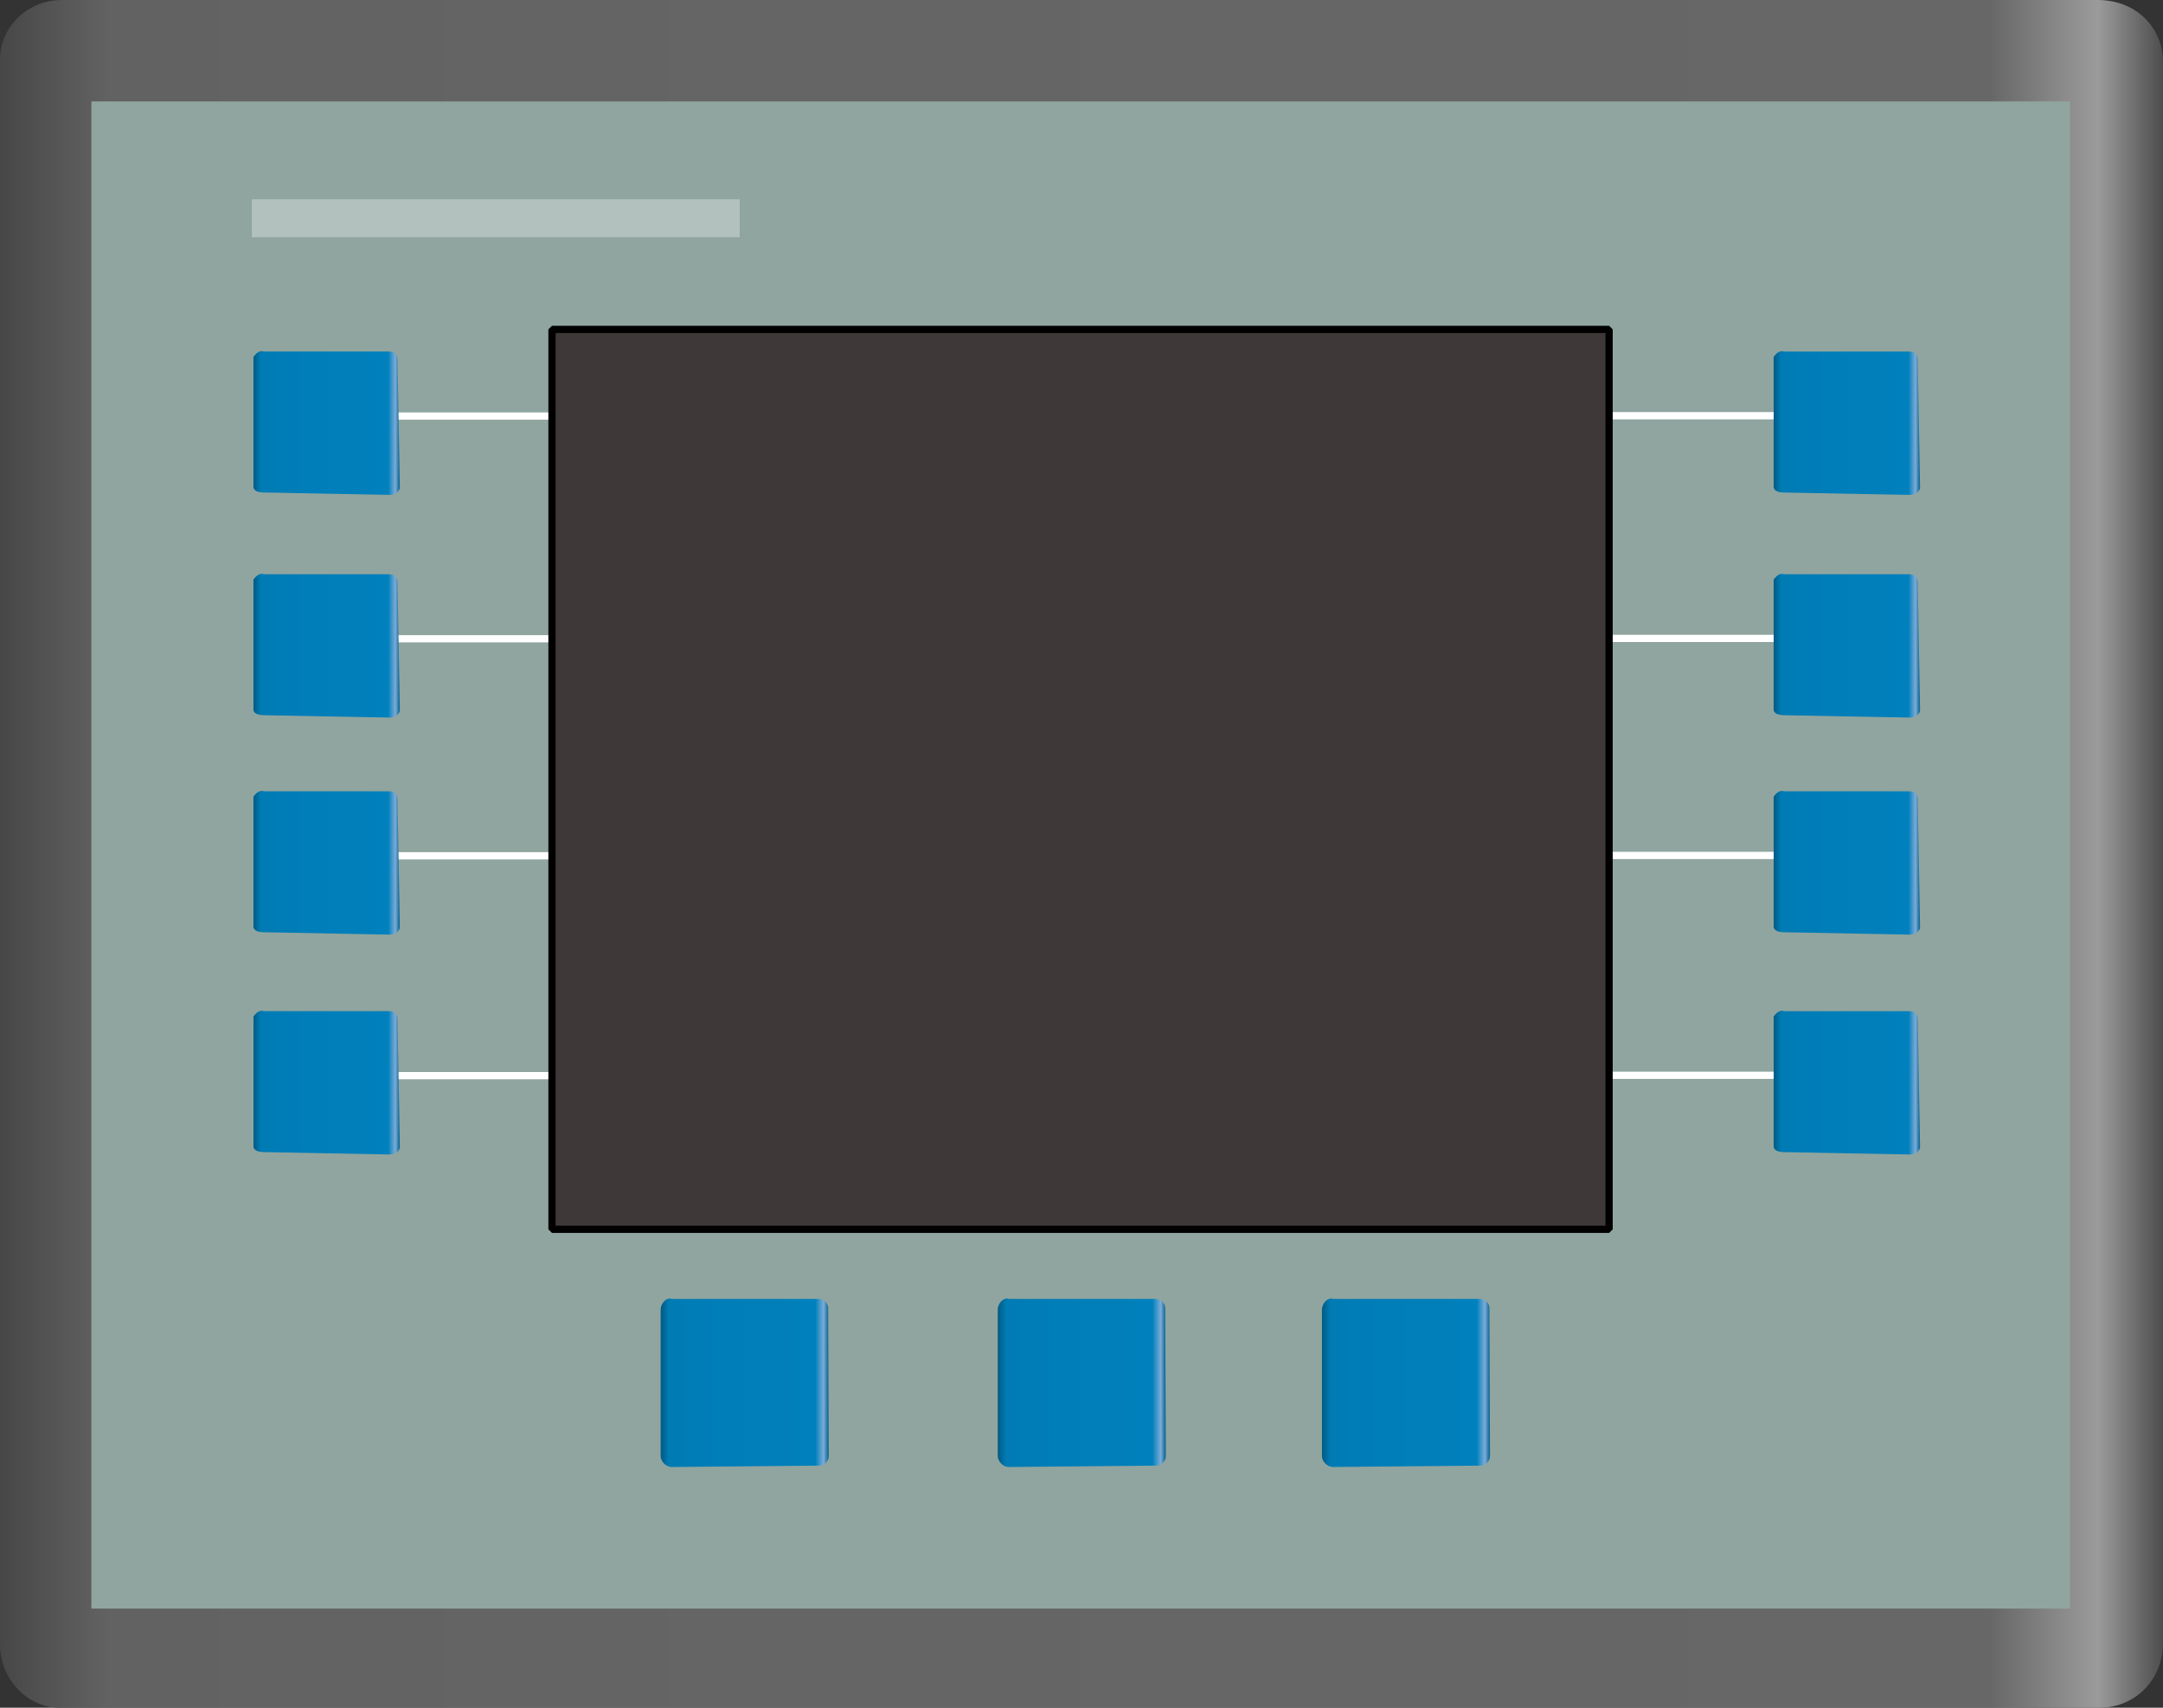 <?xml version="1.0" encoding="utf-8"?>
<!-- Generator: Adobe Illustrator 16.0.0, SVG Export Plug-In . SVG Version: 6.00 Build 0)  -->
<!DOCTYPE svg PUBLIC "-//W3C//DTD SVG 1.1//EN" "http://www.w3.org/Graphics/SVG/1.1/DTD/svg11.dtd">
<svg preserveAspectRatio="none" version="1.1" id="图层_1" xmlns="http://www.w3.org/2000/svg" xmlns:xlink="http://www.w3.org/1999/xlink" x="0px" y="0px"
	 width="299.25px" height="236.25px" viewBox="30 4.355 299.25 236.25" enable-background="new 30 4.355 299.25 236.25"
	 xml:space="preserve">
<rect x="30" y="4.355" width="299.25" height="236.25" fill="#333333" stroke="none"/>
<g id="surface201">
	
		<linearGradient id="SVGID_1_" gradientUnits="userSpaceOnUse" x1="420.487" y1="10.287" x2="21.487" y2="10.287" gradientTransform="matrix(0.75 0 0 -0.75 13.884 130.194)">
		<stop  offset="0" style="stop-color:#4E4D4D"/>
		<stop  offset="0.03" style="stop-color:#9C9B9B"/>
		<stop  offset="0.08" style="stop-color:#686767"/>
		<stop  offset="0.64" style="stop-color:#666565"/>
		<stop  offset="0.95" style="stop-color:#636262"/>
		<stop  offset="1" style="stop-color:#484747"/>
	</linearGradient>
	<path fill="url(#SVGID_1_)" d="M38.25,4.355h282c5.25,0,9,3.797,9,8.59v218.66c0,5.25-3.957,9-8.758,9H38.25
		c-4.5,0-8.25-4.004-8.25-8.793V12.605c0-4.5,3.77-8.25,8.57-8.25H38.25z"/>
	<path fill="#90A59F" d="M42.648,18.387h273.75v208.5H42.648V18.387z"/>
	
		<linearGradient id="SVGID_2_" gradientUnits="userSpaceOnUse" x1="52.489" y1="152.334" x2="21.489" y2="152.334" gradientTransform="matrix(0.75 0 0 -0.75 105.286 309.89)">
		<stop  offset="0" style="stop-color:#006190"/>
		<stop  offset="0.03" style="stop-color:#7CABD7"/>
		<stop  offset="0.08" style="stop-color:#0080BC"/>
		<stop  offset="0.64" style="stop-color:#007EB9"/>
		<stop  offset="0.95" style="stop-color:#007BB4"/>
		<stop  offset="1" style="stop-color:#005A85"/>
	</linearGradient>
	<path fill="url(#SVGID_2_)" d="M122.902,184.051h20.25c0.75,0,1.422,0.523,1.422,1.254l0.078,20.496
		c0,0.75-0.672,1.313-1.402,1.313l-20.348,0.188c-0.75,0-1.5-0.777-1.5-1.508v-20.242c0-0.75,0.594-1.57,1.324-1.57L122.902,184.051
		z"/>
	
		<linearGradient id="SVGID_3_" gradientUnits="userSpaceOnUse" x1="52.488" y1="152.334" x2="21.488" y2="152.334" gradientTransform="matrix(0.75 0 0 -0.75 151.923 309.89)">
		<stop  offset="0" style="stop-color:#006190"/>
		<stop  offset="0.03" style="stop-color:#7CABD7"/>
		<stop  offset="0.08" style="stop-color:#0080BC"/>
		<stop  offset="0.64" style="stop-color:#007EB9"/>
		<stop  offset="0.95" style="stop-color:#007BB4"/>
		<stop  offset="1" style="stop-color:#005A85"/>
	</linearGradient>
	<path fill="url(#SVGID_3_)" d="M169.539,184.051h20.25c0.75,0,1.422,0.523,1.422,1.254l0.078,20.496
		c0,0.75-0.672,1.313-1.402,1.313l-20.348,0.188c-0.75,0-1.5-0.777-1.5-1.508v-20.242c0-0.75,0.594-1.57,1.324-1.57L169.539,184.051
		z"/>
	
		<linearGradient id="SVGID_4_" gradientUnits="userSpaceOnUse" x1="52.49" y1="152.334" x2="21.49" y2="152.334" gradientTransform="matrix(0.75 0 0 -0.75 196.773 309.89)">
		<stop  offset="0" style="stop-color:#006190"/>
		<stop  offset="0.03" style="stop-color:#7CABD7"/>
		<stop  offset="0.08" style="stop-color:#0080BC"/>
		<stop  offset="0.64" style="stop-color:#007EB9"/>
		<stop  offset="0.95" style="stop-color:#007BB4"/>
		<stop  offset="1" style="stop-color:#005A85"/>
	</linearGradient>
	<path fill="url(#SVGID_4_)" d="M214.391,184.051h20.25c0.75,0,1.422,0.523,1.422,1.254l0.078,20.496
		c0,0.75-0.672,1.313-1.402,1.313l-20.348,0.188c-0.75,0-1.5-0.777-1.5-1.508v-20.242c0-0.75,0.59-1.57,1.324-1.57L214.391,184.051z
		"/>
	<path fill="none" stroke="#FFFFFF" stroke-linejoin="bevel" stroke-miterlimit="10" d="M83.922,61.914h26.25"/>
	<path fill="none" stroke="#FFFFFF" stroke-linejoin="bevel" stroke-miterlimit="10" d="M83.922,92.719h26.25"/>
	<path fill="none" stroke="#FFFFFF" stroke-linejoin="bevel" stroke-miterlimit="10" d="M83.922,122.746h26.25"/>
	<path fill="none" stroke="#FFFFFF" stroke-linejoin="bevel" stroke-miterlimit="10" d="M83.922,153.164h26.25"/>
	
		<linearGradient id="SVGID_5_" gradientUnits="userSpaceOnUse" x1="48.486" y1="154.611" x2="21.486" y2="154.611" gradientTransform="matrix(0.75 0 0 -0.75 48.952 178.83)">
		<stop  offset="0" style="stop-color:#006190"/>
		<stop  offset="0.03" style="stop-color:#7CABD7"/>
		<stop  offset="0.08" style="stop-color:#0080BC"/>
		<stop  offset="0.64" style="stop-color:#007EB9"/>
		<stop  offset="0.95" style="stop-color:#007BB4"/>
		<stop  offset="1" style="stop-color:#005A85"/>
	</linearGradient>
	<path fill="url(#SVGID_5_)" d="M66.566,52.988h17.25c0.75,0,1.184,0.453,1.184,1.078l0.316,17.672c0,0.75-0.824,1.078-1.453,1.078
		l-17.297-0.328c-0.75,0-1.5-0.18-1.5-0.805V53.738c0,0,0.512-0.809,1.141-0.809L66.566,52.988z"/>
	
		<linearGradient id="SVGID_6_" gradientUnits="userSpaceOnUse" x1="48.486" y1="154.608" x2="21.486" y2="154.608" gradientTransform="matrix(0.75 0 0 -0.75 48.952 209.635)">
		<stop  offset="0" style="stop-color:#006190"/>
		<stop  offset="0.03" style="stop-color:#7CABD7"/>
		<stop  offset="0.08" style="stop-color:#0080BC"/>
		<stop  offset="0.64" style="stop-color:#007EB9"/>
		<stop  offset="0.95" style="stop-color:#007BB4"/>
		<stop  offset="1" style="stop-color:#005A85"/>
	</linearGradient>
	<path fill="url(#SVGID_6_)" d="M66.566,83.797h17.25c0.75,0,1.184,0.449,1.184,1.074l0.316,17.676c0,0.75-0.824,1.078-1.453,1.078
		l-17.297-0.328c-0.75,0-1.5-0.184-1.5-0.809V84.547c0,0,0.512-0.813,1.141-0.813L66.566,83.797z"/>
	
		<linearGradient id="SVGID_7_" gradientUnits="userSpaceOnUse" x1="48.486" y1="154.608" x2="21.486" y2="154.608" gradientTransform="matrix(0.75 0 0 -0.75 48.952 239.664)">
		<stop  offset="0" style="stop-color:#006190"/>
		<stop  offset="0.03" style="stop-color:#7CABD7"/>
		<stop  offset="0.08" style="stop-color:#0080BC"/>
		<stop  offset="0.64" style="stop-color:#007EB9"/>
		<stop  offset="0.95" style="stop-color:#007BB4"/>
		<stop  offset="1" style="stop-color:#005A85"/>
	</linearGradient>
	<path fill="url(#SVGID_7_)" d="M66.566,113.824h17.25c0.75,0,1.184,0.449,1.184,1.078l0.316,17.672c0,0.75-0.824,1.078-1.453,1.078
		l-17.297-0.328c-0.75,0-1.5-0.18-1.5-0.809v-17.941c0,0,0.512-0.809,1.141-0.809L66.566,113.824z"/>
	
		<linearGradient id="SVGID_8_" gradientUnits="userSpaceOnUse" x1="48.491" y1="154.61" x2="21.491" y2="154.61" gradientTransform="matrix(0.75 0 0 -0.75 48.952 270.08)">
		<stop  offset="0" style="stop-color:#006190"/>
		<stop  offset="0.03" style="stop-color:#7CABD7"/>
		<stop  offset="0.08" style="stop-color:#0080BC"/>
		<stop  offset="0.64" style="stop-color:#007EB9"/>
		<stop  offset="0.95" style="stop-color:#007BB4"/>
		<stop  offset="1" style="stop-color:#005A85"/>
	</linearGradient>
	<path fill="url(#SVGID_8_)" d="M66.57,144.238h17.25c0.75,0,1.18,0.449,1.18,1.078l0.32,17.672c0,0.75-0.828,1.078-1.457,1.078
		l-17.293-0.328c-0.75,0-1.5-0.18-1.5-0.809v-17.941c0,0,0.508-0.809,1.137-0.809L66.57,144.238z"/>
	<path fill="none" stroke="#FFFFFF" stroke-linejoin="bevel" stroke-miterlimit="10" d="M251.438,61.867h26.25"/>
	<path fill="none" stroke="#FFFFFF" stroke-linejoin="bevel" stroke-miterlimit="10" d="M251.438,92.672h26.25"/>
	<path fill="none" stroke="#FFFFFF" stroke-linejoin="bevel" stroke-miterlimit="10" d="M251.438,122.699h26.25"/>
	<path fill="none" stroke="#FFFFFF" stroke-linejoin="bevel" stroke-miterlimit="10" d="M251.438,153.117h26.25"/>
	
		<linearGradient id="SVGID_9_" gradientUnits="userSpaceOnUse" x1="48.489" y1="154.608" x2="21.489" y2="154.608" gradientTransform="matrix(0.75 0 0 -0.75 259.269 178.83)">
		<stop  offset="0" style="stop-color:#006190"/>
		<stop  offset="0.03" style="stop-color:#7CABD7"/>
		<stop  offset="0.08" style="stop-color:#0080BC"/>
		<stop  offset="0.64" style="stop-color:#007EB9"/>
		<stop  offset="0.95" style="stop-color:#007BB4"/>
		<stop  offset="1" style="stop-color:#005A85"/>
	</linearGradient>
	<path fill="url(#SVGID_9_)" d="M276.887,52.992h17.25c0.75,0,1.184,0.449,1.184,1.074l0.316,17.676c0,0.75-0.828,1.078-1.457,1.078
		l-17.293-0.328c-0.75,0-1.5-0.184-1.5-0.809V53.742c0,0,0.508-0.813,1.137-0.813L276.887,52.992z"/>
	
		<linearGradient id="SVGID_10_" gradientUnits="userSpaceOnUse" x1="48.489" y1="154.607" x2="21.489" y2="154.607" gradientTransform="matrix(0.75 0 0 -0.75 259.269 209.637)">
		<stop  offset="0" style="stop-color:#006190"/>
		<stop  offset="0.03" style="stop-color:#7CABD7"/>
		<stop  offset="0.08" style="stop-color:#0080BC"/>
		<stop  offset="0.64" style="stop-color:#007EB9"/>
		<stop  offset="0.95" style="stop-color:#007BB4"/>
		<stop  offset="1" style="stop-color:#005A85"/>
	</linearGradient>
	<path fill="url(#SVGID_10_)" d="M276.887,83.797h17.25c0.75,0,1.184,0.449,1.184,1.078l0.316,17.672
		c0,0.75-0.828,1.078-1.457,1.078l-17.293-0.328c-0.75,0-1.5-0.18-1.5-0.809V84.547c0,0,0.508-0.809,1.137-0.809L276.887,83.797z"/>
	
		<linearGradient id="SVGID_11_" gradientUnits="userSpaceOnUse" x1="48.489" y1="154.608" x2="21.489" y2="154.608" gradientTransform="matrix(0.75 0 0 -0.75 259.269 239.664)">
		<stop  offset="0" style="stop-color:#006190"/>
		<stop  offset="0.03" style="stop-color:#7CABD7"/>
		<stop  offset="0.08" style="stop-color:#0080BC"/>
		<stop  offset="0.64" style="stop-color:#007EB9"/>
		<stop  offset="0.95" style="stop-color:#007BB4"/>
		<stop  offset="1" style="stop-color:#005A85"/>
	</linearGradient>
	<path fill="url(#SVGID_11_)" d="M276.887,113.824h17.25c0.75,0,1.184,0.449,1.184,1.078l0.316,17.672
		c0,0.75-0.828,1.078-1.457,1.078l-17.293-0.328c-0.75,0-1.5-0.18-1.5-0.809v-17.941c0,0,0.508-0.809,1.137-0.809L276.887,113.824z"
		/>
	
		<linearGradient id="SVGID_12_" gradientUnits="userSpaceOnUse" x1="48.489" y1="154.61" x2="21.489" y2="154.61" gradientTransform="matrix(0.75 0 0 -0.75 259.269 270.08)">
		<stop  offset="0" style="stop-color:#006190"/>
		<stop  offset="0.03" style="stop-color:#7CABD7"/>
		<stop  offset="0.08" style="stop-color:#0080BC"/>
		<stop  offset="0.64" style="stop-color:#007EB9"/>
		<stop  offset="0.95" style="stop-color:#007BB4"/>
		<stop  offset="1" style="stop-color:#005A85"/>
	</linearGradient>
	<path fill="url(#SVGID_12_)" d="M276.887,144.242h17.25c0.75,0,1.184,0.449,1.184,1.074l0.316,17.676
		c0,0.75-0.828,1.074-1.457,1.074l-17.293-0.324c-0.75,0-1.5-0.184-1.5-0.809v-17.941c0,0,0.508-0.813,1.137-0.813L276.887,144.242z
		"/>
	<path fill="#3E3938" stroke="#000000" stroke-linejoin="bevel" stroke-miterlimit="10" d="M106.367,49.922h146.25v124.5h-146.25
		V49.922z"/>
	<path fill="#FFFFFF" fill-opacity="0.31" d="M64.84,31.926h67.5v5.25h-67.5V31.926z"/>
</g>
</svg>
